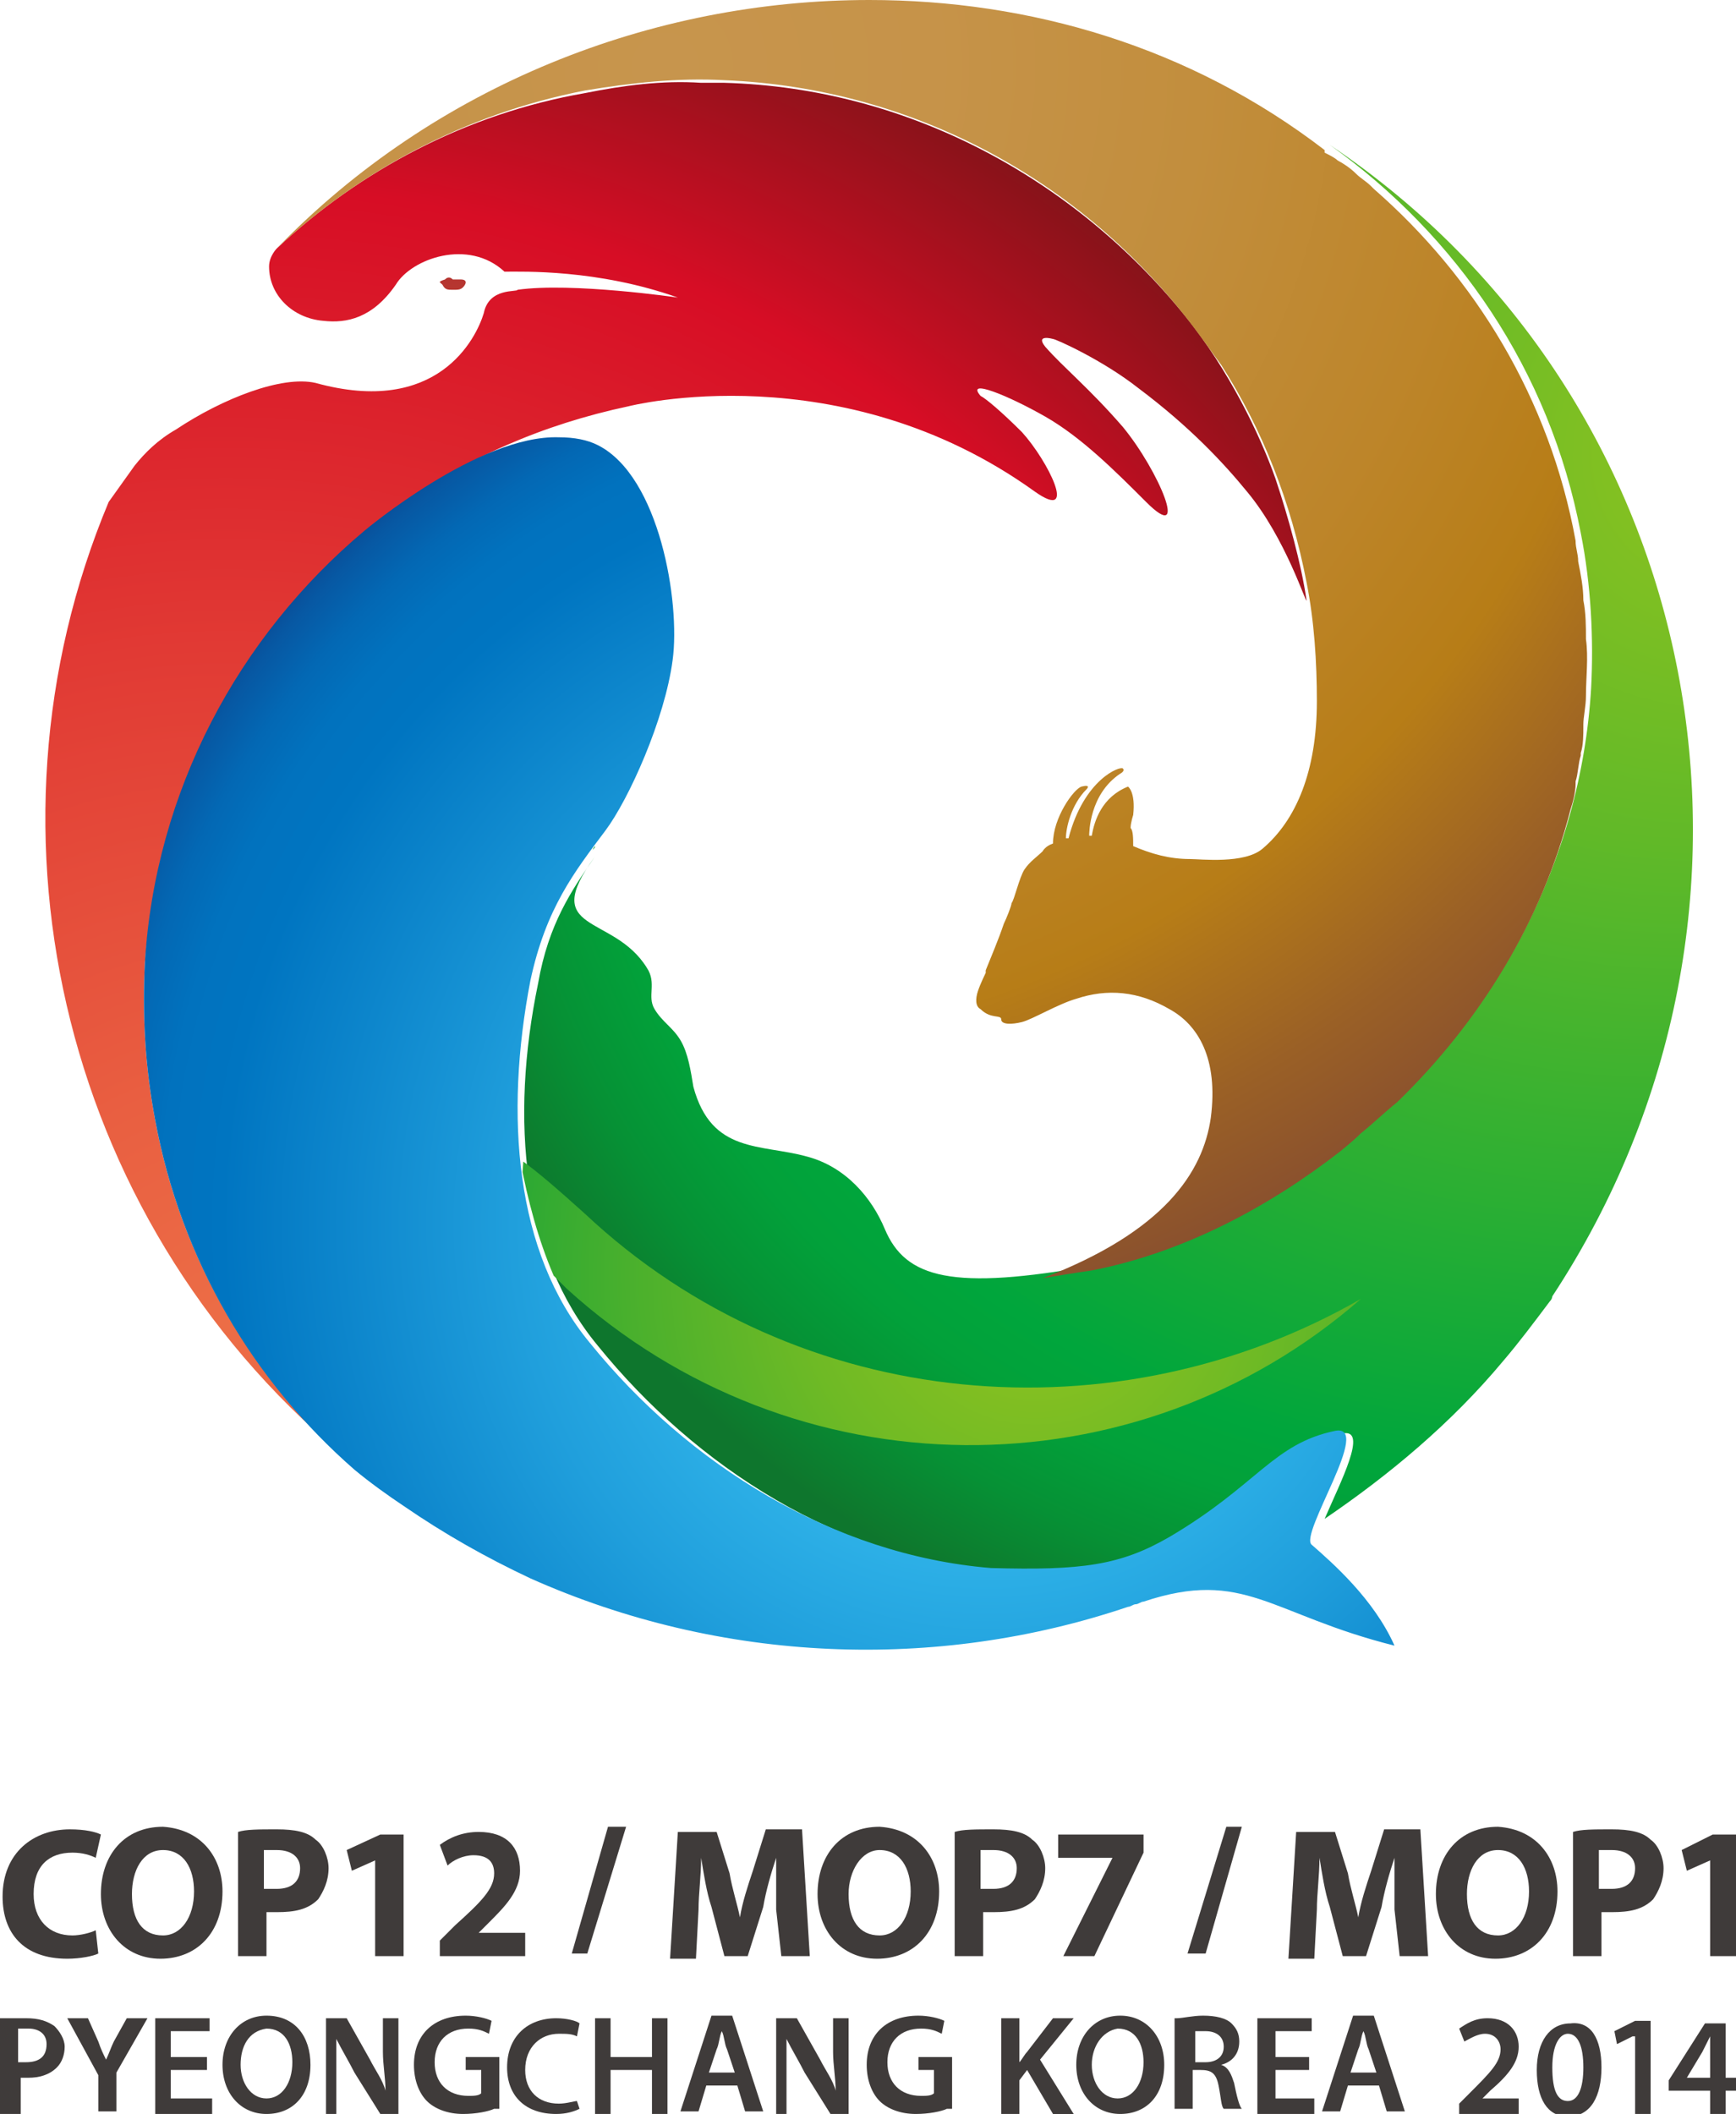 <?xml version="1.0" encoding="utf-8"?>
<!-- Generator: Adobe Illustrator 19.1.0, SVG Export Plug-In . SVG Version: 6.00 Build 0)  -->
<svg version="1.1" id="Layer_1" xmlns="http://www.w3.org/2000/svg" xmlns:xlink="http://www.w3.org/1999/xlink" x="0px" y="0px"
	 viewBox="0 0 67.1 81.7" enable-background="new 0 0 67.1 81.7" xml:space="preserve">
<g>
	<g>
		<g>
			<defs>
				<path id="SVGID_1_" d="M22.9,32.9c0-0.1,0.1-0.1,0.1-0.2C22.9,32.8,22.9,32.9,22.9,32.9 M51.4,5.6c4.9,3.5,8.5,8.7,9.7,15
					c0.4,2,0.5,4.1,0.4,6c-0.4,6.7-3.7,12.9-8.8,17c-0.3,0.3-0.8,0.7-0.8,0.7c-2.8,2.1-6,3.9-9.6,4.6c-5.5,1-7.3,0.5-8.1-1.4
					c-0.5-1.2-1.5-2.4-3-2.8c-1.8-0.5-3.7-0.1-4.4-2.7c-0.1-0.6-0.2-1.3-0.5-1.8c-0.3-0.5-0.7-0.7-1-1.2c-0.3-0.5,0.1-1-0.3-1.6
					c-1.3-2.1-4.2-1.3-2-4.3c-0.9,1.3-1.8,2.6-2.2,4.9c-1.1,5.3-0.6,10.5,2.3,14c3.8,4.7,9.4,8.3,15.5,8.7c3.5,0.1,5,0,6.9-1.2
					c3.5-2.1,4-3.6,6.4-4.1c1-0.2-0.1,1.9-0.7,3.3c2.5-1.7,4.9-3.7,6.9-6.1l0,0c0.6-0.7,1.2-1.5,1.8-2.3c0.1-0.1,0.1-0.2,0.1-0.2
					l0,0c0,0,0,0,0,0C69.8,35.2,66,15.4,51.4,5.6C51.5,5.5,51.5,5.5,51.4,5.6L51.4,5.6z"/>
			</defs>
			<clipPath id="SVGID_2_">
				<use xlink:href="#SVGID_1_"  overflow="visible"/>
			</clipPath>
			
				<radialGradient id="SVGID_3_" cx="-382.954" cy="335.457" r="1.124" gradientTransform="matrix(-42.492 26.017 22.018 35.96 -23590.435 -2083.132)" gradientUnits="userSpaceOnUse">
				<stop  offset="0" style="stop-color:#8EC21F"/>
				<stop  offset="0.115" style="stop-color:#82C022"/>
				<stop  offset="0.324" style="stop-color:#61B928"/>
				<stop  offset="0.603" style="stop-color:#2CAF33"/>
				<stop  offset="0.812" style="stop-color:#00A63C"/>
				<stop  offset="0.862" style="stop-color:#02A13A"/>
				<stop  offset="0.926" style="stop-color:#069135"/>
				<stop  offset="0.996" style="stop-color:#0E782D"/>
				<stop  offset="1" style="stop-color:#0E762D"/>
			</radialGradient>
			<polygon clip-path="url(#SVGID_2_)" fill="url(#SVGID_3_)" points="94.4,45.6 33.3,83 -5,20.5 56.1,-16.9 			"/>
		</g>
		<g>
			<defs>
				<path id="SVGID_4_" d="M44.3,61.8L44.3,61.8C44.4,61.8,44.4,61.8,44.3,61.8C44.4,61.8,44.4,61.8,44.3,61.8"/>
			</defs>
			<clipPath id="SVGID_5_">
				<use xlink:href="#SVGID_4_"  overflow="visible"/>
			</clipPath>
			
				<radialGradient id="SVGID_6_" cx="-379.76" cy="338.69" r="1.126" gradientTransform="matrix(-19.816 27.83 27.83 19.816 -16900.957 3884.426)" gradientUnits="userSpaceOnUse">
				<stop  offset="0" style="stop-color:#49AB35"/>
				<stop  offset="0.185" style="stop-color:#3EA936"/>
				<stop  offset="0.51" style="stop-color:#21A339"/>
				<stop  offset="0.812" style="stop-color:#009D3C"/>
				<stop  offset="0.876" style="stop-color:#098734"/>
				<stop  offset="1" style="stop-color:#1A6226"/>
			</radialGradient>
			<polygon clip-path="url(#SVGID_5_)" fill="url(#SVGID_6_)" points="44.5,61.8 44.4,61.9 44.3,61.8 44.4,61.8 			"/>
		</g>
		<g>
			<defs>
				<path id="SVGID_7_" d="M22.6,3.6C18,4.4,13.9,6.6,10.7,9.6c0,0-0.3,0.3-0.3,0.7c0,1.1,0.9,2,2.1,2.1c0.9,0.1,1.9-0.1,2.8-1.4
					c0.6-1,2.8-1.8,4.2-0.5c0.7,0,3.6-0.1,6.7,1c0,0-4.1-0.6-6.2-0.3c0,0.1-1.1-0.1-1.3,0.9c-0.3,1-1.8,4-6.5,2.7
					c-1.3-0.3-3.6,0.6-5.4,1.8c-0.7,0.4-1.2,0.9-1.6,1.4l-1,1.4c-5.4,12.9-1.7,28.2,9.5,37.2C9.8,53.4,7,48.7,6,43.3
					c-0.4-2.1-0.5-4.1-0.4-6.1c0.5-6.5,3.6-12.5,8.5-16.6c0.4-0.3,0.8-0.7,1.3-1c2.6-1.9,5.6-3.2,8.9-3.9c0,0,8.2-2.1,15.7,3.3
					c1.7,1.2,0.5-1.2-0.5-2.3c-0.8-0.8-1.4-1.3-1.6-1.4c-0.6-0.7,1.1,0,2.5,0.8c1.4,0.8,2.7,2.1,3.9,3.3c1.7,1.7,0.5-1.2-0.9-2.9
					c-1.3-1.5-2.3-2.3-3-3.1c-0.4-0.5,0.3-0.3,0.3-0.3c0.1,0,1.9,0.8,3.3,1.9c2,1.5,3.3,2.9,4.2,4c1.5,1.8,2.3,4.4,2.3,4.2
					c-0.2-1.4-0.7-3.2-1.2-4.7c-0.6-1.7-1.8-4.2-3.5-6.3l0,0C41.5,6.9,35.1,3.4,28,3.2c-0.3,0-0.6,0-0.9,0
					C25.6,3.1,24.1,3.3,22.6,3.6"/>
			</defs>
			<clipPath id="SVGID_8_">
				<use xlink:href="#SVGID_7_"  overflow="visible"/>
			</clipPath>
			
				<radialGradient id="SVGID_9_" cx="-372.314" cy="321.68" r="1.124" gradientTransform="matrix(49.067 0 0 -49.067 18276.957 15835.085)" gradientUnits="userSpaceOnUse">
				<stop  offset="0" style="stop-color:#EC6D46"/>
				<stop  offset="0.165" style="stop-color:#E95F41"/>
				<stop  offset="0.477" style="stop-color:#E13A34"/>
				<stop  offset="0.799" style="stop-color:#D70D25"/>
				<stop  offset="0.993" style="stop-color:#841319"/>
				<stop  offset="1" style="stop-color:#841319"/>
			</radialGradient>
			<rect x="-1.3" y="3.1" clip-path="url(#SVGID_8_)" fill="url(#SVGID_9_)" width="51.8" height="53.6"/>
		</g>
		<g>
			<defs>
				<path id="SVGID_10_" d="M14.1,20.5C9.2,24.6,6,30.6,5.6,37.2c-0.1,2,0,4,0.4,6.1c1,5.4,3.8,10.1,7.7,13.5c0.6,0.5,1.3,1,1.9,1.4
					c0,0,0,0,0,0c1.6,1.1,3.2,2,4.9,2.8c7.4,3.3,15.7,3.6,23.1,1.1l0,0c0.1,0,0.2-0.1,0.3-0.1c0.1,0,0.2-0.1,0.3-0.1v0
					c3.9-1.3,4.9,0.5,9.7,1.7c-0.8-1.8-2.4-3.2-3.2-3.9c-0.5-0.4,2.4-4.7,0.9-4.4c-2.4,0.5-3,2.1-6.4,4.1c-1.9,1.1-3.4,1.3-6.9,1.2
					c-6.1-0.5-11.7-4-15.5-8.7c-2.9-3.5-3.3-8.8-2.3-14c0.6-2.8,1.7-4.2,2.9-5.8c0.9-1.2,2.3-4.3,2.6-6.6c0.3-2.2-0.5-7.1-2.9-8.3
					c-0.4-0.2-0.9-0.3-1.5-0.3C18.5,16.8,14.1,20.5,14.1,20.5"/>
			</defs>
			<clipPath id="SVGID_11_">
				<use xlink:href="#SVGID_10_"  overflow="visible"/>
			</clipPath>
			
				<radialGradient id="SVGID_12_" cx="-391.677" cy="328.795" r="1.124" gradientTransform="matrix(-30.738 -13.043 -13.043 30.738 -7712.676 -15168.192)" gradientUnits="userSpaceOnUse">
				<stop  offset="0" style="stop-color:#37BDEF"/>
				<stop  offset="0.24" style="stop-color:#37BDEF"/>
				<stop  offset="0.486" style="stop-color:#209FDC"/>
				<stop  offset="0.783" style="stop-color:#0075C1"/>
				<stop  offset="0.846" style="stop-color:#0172BE"/>
				<stop  offset="0.895" style="stop-color:#0368B4"/>
				<stop  offset="0.94" style="stop-color:#0758A3"/>
				<stop  offset="0.981" style="stop-color:#0C428C"/>
				<stop  offset="1" style="stop-color:#0F357F"/>
			</radialGradient>
			<polygon clip-path="url(#SVGID_11_)" fill="url(#SVGID_12_)" points="46.6,82 -11.7,57.3 12.9,-0.7 71.2,24.1 			"/>
		</g>
		<g>
			<defs>
				<path id="SVGID_13_" d="M21.4,49.3c0.2,0.2,0.3,0.3,0.5,0.5c8.8,8,22,8,30.7,0.4c-9.4,5.4-21.7,4.5-30-3.3
					c-1-0.9-1.8-1.6-2.5-2.1C20.4,46.4,20.8,47.9,21.4,49.3"/>
			</defs>
			<clipPath id="SVGID_14_">
				<use xlink:href="#SVGID_13_"  overflow="visible"/>
			</clipPath>
			
				<radialGradient id="SVGID_15_" cx="-391.782" cy="333.58" r="1.124" gradientTransform="matrix(-29.177 -2.076 -2.076 29.177 -10698.528 -10496.828)" gradientUnits="userSpaceOnUse">
				<stop  offset="0" style="stop-color:#8EC21F"/>
				<stop  offset="0.105" style="stop-color:#86C021"/>
				<stop  offset="0.273" style="stop-color:#6FBA25"/>
				<stop  offset="0.48" style="stop-color:#49B02D"/>
				<stop  offset="0.719" style="stop-color:#16A338"/>
				<stop  offset="0.812" style="stop-color:#009D3C"/>
				<stop  offset="0.876" style="stop-color:#098734"/>
				<stop  offset="1" style="stop-color:#1A6226"/>
			</radialGradient>
			<polygon clip-path="url(#SVGID_14_)" fill="url(#SVGID_15_)" points="52.5,60.1 19.3,57.7 20.4,42.5 53.6,44.9 			"/>
		</g>
		<g>
			<defs>
				<path id="SVGID_16_" d="M10.7,9.6c3.2-3,7.3-5.2,11.9-6.1c1.8-0.3,3.6-0.5,5.4-0.4c7.4,0.3,14.1,4,18.4,9.9
					c0.3,0.4,0.5,0.7,0.8,1.1c1.6,2.5,2.7,5.3,3.3,8.4c0.3,1.5,0.4,3.1,0.4,4.6c0,2.7-0.8,4.6-2.1,5.7c-0.7,0.6-2.4,0.4-2.8,0.4
					c-0.8,0-1.5-0.2-2.2-0.5c0-0.3,0-0.6-0.1-0.7c0-0.2,0.1-0.5,0.1-0.5c0.1-0.9-0.2-1.1-0.2-1.1c-1,0.4-1.3,1.3-1.4,1.9
					c0,0-0.1,0-0.1,0c0-0.1,0-1.6,1.2-2.4c0,0,0.2-0.1,0.1-0.2c-0.1-0.1-1.5,0.4-2.1,2.7c0,0-0.1,0-0.1,0c0-0.4,0.2-1.3,0.8-1.9
					c0,0,0.2-0.2-0.2-0.1c-0.3,0.1-1.1,1.2-1.1,2.2c-0.3,0.1-0.4,0.3-0.4,0.3c-0.2,0.2-0.5,0.4-0.7,0.7c-0.2,0.3-0.4,1.2-0.5,1.3
					c0,0.1-0.2,0.6-0.3,0.8c-0.2,0.6-0.5,1.3-0.7,1.8c0,0,0,0.1,0,0.1l0,0c0,0-0.2,0.4-0.3,0.7c-0.1,0.3-0.1,0.6,0.1,0.7
					c0.4,0.4,0.8,0.2,0.8,0.4c0,0.2,0.4,0.2,0.8,0.1c0.4-0.1,1.4-0.7,2.1-0.9c1.2-0.4,2.4-0.3,3.6,0.4c1.1,0.6,1.9,1.9,1.6,4.2
					c-0.3,2.1-1.8,4.4-6.5,6.2c0.6-0.1,1.2-0.2,1.9-0.3c3.6-0.7,6.9-2.5,9.6-4.6c0,0,0.5-0.4,0.8-0.7c0.5-0.4,0.9-0.8,1.4-1.2
					c0,0,0,0,0,0c3.2-3.1,5.6-7,6.7-11.3c0,0,0,0,0,0c0.1-0.3,0.2-0.7,0.2-1c0,0,0-0.1,0-0.1c0.1-0.3,0.1-0.7,0.2-1c0,0,0-0.1,0-0.1
					c0.1-0.3,0.1-0.7,0.1-1c0,0,0-0.1,0-0.1c0-0.3,0.1-0.7,0.1-1.1c0-0.7,0.1-1.5,0-2.2c0-0.5,0-1-0.1-1.5c0-0.5-0.1-1-0.2-1.5
					c0-0.3-0.1-0.5-0.1-0.8c-1-5.5-3.9-10.2-7.8-13.6c0,0-0.1-0.1-0.1-0.1c-0.2-0.2-0.4-0.3-0.6-0.5c-0.2-0.2-0.5-0.4-0.7-0.5
					c-0.1-0.1-0.3-0.2-0.5-0.3l0-0.1C46,1.8,39.8,0,33.6,0C25.2,0,16.8,3.3,10.7,9.6"/>
			</defs>
			<clipPath id="SVGID_17_">
				<use xlink:href="#SVGID_16_"  overflow="visible"/>
			</clipPath>
			
				<radialGradient id="SVGID_18_" cx="-370.804" cy="329.555" r="1.124" gradientTransform="matrix(27.282 36.758 36.758 -27.282 -1971.878 22623.357)" gradientUnits="userSpaceOnUse">
				<stop  offset="0" style="stop-color:#C7954D"/>
				<stop  offset="0.204" style="stop-color:#C69349"/>
				<stop  offset="0.404" style="stop-color:#C28E3D"/>
				<stop  offset="0.602" style="stop-color:#BD852A"/>
				<stop  offset="0.742" style="stop-color:#B77D17"/>
				<stop  offset="0.881" style="stop-color:#9A6026"/>
				<stop  offset="1" style="stop-color:#854C30"/>
			</radialGradient>
			<polygon clip-path="url(#SVGID_17_)" fill="url(#SVGID_18_)" points="43.5,-24.3 85.1,31.7 28.8,73.5 -12.8,17.5 			"/>
		</g>
		<g>
			<defs>
				<path id="SVGID_19_" d="M17.2,10.8c-0.3,0.1-0.2,0.1-0.1,0.2c0.1,0.2,0.2,0.2,0.4,0.2c0.2,0,0.3,0,0.4-0.1
					c0.1-0.1,0.2-0.3-0.1-0.3c0,0-0.1,0-0.3,0C17.4,10.7,17.3,10.7,17.2,10.8"/>
			</defs>
			<clipPath id="SVGID_20_">
				<use xlink:href="#SVGID_19_"  overflow="visible"/>
			</clipPath>
			
				<radialGradient id="SVGID_21_" cx="-370.372" cy="311.279" r="1.124" gradientTransform="matrix(21.255 -10.21 -10.21 -21.255 11068.366 2855.898)" gradientUnits="userSpaceOnUse">
				<stop  offset="0" style="stop-color:#DF4336"/>
				<stop  offset="0.799" style="stop-color:#8A272A"/>
				<stop  offset="0.866" style="stop-color:#731D1F"/>
				<stop  offset="0.993" style="stop-color:#3C0606"/>
				<stop  offset="1" style="stop-color:#3C0606"/>
			</radialGradient>
			<polygon clip-path="url(#SVGID_20_)" fill="url(#SVGID_21_)" points="16.7,10.8 17.8,10.3 18.3,11.2 17.2,11.7 			"/>
		</g>
	</g>
	<g>
		<g>
			<defs>
				<rect id="SVGID_22_" x="0" y="70.6" width="67.1" height="11.2"/>
			</defs>
			<clipPath id="SVGID_23_">
				<use xlink:href="#SVGID_22_"  overflow="visible"/>
			</clipPath>
			<path clip-path="url(#SVGID_23_)" fill="#3F3B3A" d="M0.7,79.7c0.1,0,0.2,0,0.3,0c0.5,0,0.8-0.2,0.8-0.7c0-0.4-0.3-0.6-0.7-0.6
				c-0.2,0-0.3,0-0.4,0V79.7z M0,78C0.2,78,0.6,78,1,78c0.5,0,0.8,0.1,1.1,0.3c0.2,0.2,0.4,0.5,0.4,0.8c0,0.3-0.1,0.6-0.3,0.8
				c-0.3,0.3-0.7,0.4-1.1,0.4c-0.1,0-0.2,0-0.3,0v1.4H0V78z"/>
			<path clip-path="url(#SVGID_23_)" fill="#3F3B3A" d="M3.8,81.7v-1.5L2.6,78h0.8l0.4,0.9c0.1,0.3,0.2,0.5,0.3,0.7h0
				c0.1-0.2,0.2-0.5,0.3-0.7L4.9,78h0.8l-1.2,2.1v1.5H3.8z"/>
		</g>
		<polygon fill="#3F3B3A" points="6,78 6,81.7 8.2,81.7 8.2,81.1 6.6,81.1 6.6,80 8,80 8,79.5 6.6,79.5 6.6,78.5 8.1,78.5 8.1,78 		
			"/>
		<g>
			<defs>
				<rect id="SVGID_24_" x="0" y="70.6" width="67.1" height="11.2"/>
			</defs>
			<clipPath id="SVGID_25_">
				<use xlink:href="#SVGID_24_"  overflow="visible"/>
			</clipPath>
			<path clip-path="url(#SVGID_25_)" fill="#3F3B3A" d="M9.3,79.8c0,0.7,0.4,1.3,1,1.3c0.6,0,1-0.6,1-1.4c0-0.7-0.3-1.3-1-1.3
				C9.6,78.5,9.3,79.1,9.3,79.8 M12,79.8c0,1.2-0.7,1.9-1.7,1.9c-1,0-1.7-0.8-1.7-1.9c0-1.1,0.7-1.9,1.7-1.9
				C11.4,77.9,12,78.7,12,79.8"/>
			<path clip-path="url(#SVGID_25_)" fill="#3F3B3A" d="M12.6,81.7V78h0.8l0.9,1.6c0.2,0.4,0.5,0.8,0.6,1.2h0c0-0.5-0.1-1-0.1-1.5
				V78h0.6v3.7h-0.7l-1-1.6c-0.2-0.4-0.5-0.9-0.7-1.3l0,0c0,0.5,0,1,0,1.6v1.3H12.6z"/>
			<path clip-path="url(#SVGID_25_)" fill="#3F3B3A" d="M19.1,81.5c-0.2,0.1-0.7,0.2-1.2,0.2c-0.6,0-1.1-0.2-1.4-0.5
				c-0.3-0.3-0.5-0.8-0.5-1.4c0-1.2,0.8-1.9,2-1.9c0.4,0,0.8,0.1,1,0.2l-0.1,0.5c-0.2-0.1-0.4-0.2-0.8-0.2c-0.8,0-1.3,0.5-1.3,1.3
				c0,0.8,0.5,1.3,1.3,1.3c0.2,0,0.4,0,0.5-0.1v-0.9h-0.6v-0.5h1.3V81.5z"/>
			<path clip-path="url(#SVGID_25_)" fill="#3F3B3A" d="M22.4,81.5c-0.2,0.1-0.5,0.2-0.9,0.2c-1.2,0-1.9-0.7-1.9-1.8
				c0-1.2,0.8-1.9,1.9-1.9c0.4,0,0.8,0.1,0.9,0.2l-0.1,0.5c-0.2-0.1-0.4-0.1-0.7-0.1c-0.7,0-1.3,0.5-1.3,1.4c0,0.8,0.5,1.3,1.3,1.3
				c0.3,0,0.6-0.1,0.7-0.1L22.4,81.5z"/>
		</g>
		<polygon fill="#3F3B3A" points="25.2,78 25.2,79.5 23.6,79.5 23.6,78 23,78 23,81.7 23.6,81.7 23.6,80 25.2,80 25.2,81.7 
			25.8,81.7 25.8,78 		"/>
		<g>
			<defs>
				<rect id="SVGID_26_" x="0" y="70.6" width="67.1" height="11.2"/>
			</defs>
			<clipPath id="SVGID_27_">
				<use xlink:href="#SVGID_26_"  overflow="visible"/>
			</clipPath>
			<path clip-path="url(#SVGID_27_)" fill="#3F3B3A" d="M28.4,80.1l-0.3-0.9C28,79,28,78.7,27.9,78.5h0c-0.1,0.2-0.1,0.5-0.2,0.7
				l-0.3,0.9H28.4z M27.3,80.6l-0.3,1h-0.7l1.2-3.7h0.8l1.2,3.7h-0.7l-0.3-1H27.3z"/>
			<path clip-path="url(#SVGID_27_)" fill="#3F3B3A" d="M30,81.7V78h0.8l0.9,1.6c0.2,0.4,0.5,0.8,0.6,1.2h0c0-0.5-0.1-1-0.1-1.5V78
				h0.6v3.7h-0.7l-1-1.6c-0.2-0.4-0.5-0.9-0.7-1.3l0,0c0,0.5,0,1,0,1.6v1.3H30z"/>
			<path clip-path="url(#SVGID_27_)" fill="#3F3B3A" d="M36.6,81.5c-0.2,0.1-0.7,0.2-1.2,0.2c-0.6,0-1.1-0.2-1.4-0.5
				c-0.3-0.3-0.5-0.8-0.5-1.4c0-1.2,0.8-1.9,2-1.9c0.4,0,0.8,0.1,1,0.2l-0.1,0.5c-0.2-0.1-0.4-0.2-0.8-0.2c-0.8,0-1.3,0.5-1.3,1.3
				c0,0.8,0.5,1.3,1.3,1.3c0.2,0,0.4,0,0.5-0.1v-0.9h-0.6v-0.5h1.3V81.5z"/>
			<path clip-path="url(#SVGID_27_)" fill="#3F3B3A" d="M38.7,78h0.7v1.7h0c0.1-0.1,0.2-0.3,0.3-0.4l1-1.3h0.8l-1.3,1.6l1.3,2.1
				h-0.8l-1-1.7l-0.3,0.4v1.3h-0.7V78z"/>
			<path clip-path="url(#SVGID_27_)" fill="#3F3B3A" d="M42.2,79.8c0,0.7,0.4,1.3,1,1.3c0.6,0,1-0.6,1-1.4c0-0.7-0.3-1.3-1-1.3
				C42.6,78.5,42.2,79.1,42.2,79.8 M45,79.8c0,1.2-0.7,1.9-1.7,1.9c-1,0-1.7-0.8-1.7-1.9c0-1.1,0.7-1.9,1.7-1.9
				C44.3,77.9,45,78.7,45,79.8"/>
			<path clip-path="url(#SVGID_27_)" fill="#3F3B3A" d="M46.2,79.7h0.4c0.4,0,0.7-0.2,0.7-0.6c0-0.4-0.3-0.6-0.7-0.6
				c-0.2,0-0.3,0-0.4,0V79.7z M45.5,78c0.2,0,0.6-0.1,1-0.1c0.5,0,0.9,0.1,1.1,0.3c0.2,0.2,0.3,0.4,0.3,0.7c0,0.5-0.3,0.8-0.7,0.9v0
				c0.3,0.1,0.4,0.4,0.5,0.7c0.1,0.5,0.2,0.9,0.3,1h-0.7c-0.1-0.1-0.1-0.4-0.2-0.9c-0.1-0.5-0.3-0.6-0.7-0.6h-0.3v1.5h-0.7V78z"/>
		</g>
		<polygon fill="#3F3B3A" points="48.6,78 48.6,81.7 50.8,81.7 50.8,81.1 49.3,81.1 49.3,80 50.6,80 50.6,79.5 49.3,79.5 49.3,78.5 
			50.7,78.5 50.7,78 		"/>
		<g>
			<defs>
				<rect id="SVGID_28_" x="0" y="70.6" width="67.1" height="11.2"/>
			</defs>
			<clipPath id="SVGID_29_">
				<use xlink:href="#SVGID_28_"  overflow="visible"/>
			</clipPath>
			<path clip-path="url(#SVGID_29_)" fill="#3F3B3A" d="M53.2,80.1l-0.3-0.9c-0.1-0.2-0.1-0.5-0.2-0.7h0c-0.1,0.2-0.1,0.5-0.2,0.7
				l-0.3,0.9H53.2z M52.1,80.6l-0.3,1h-0.7l1.2-3.7h0.8l1.2,3.7h-0.7l-0.3-1H52.1z"/>
			<path clip-path="url(#SVGID_29_)" fill="#3F3B3A" d="M56.4,81.7v-0.4l0.4-0.4c0.8-0.8,1.2-1.2,1.2-1.7c0-0.3-0.2-0.6-0.6-0.6
				c-0.3,0-0.6,0.2-0.8,0.3l-0.2-0.5c0.3-0.2,0.6-0.4,1.1-0.4c0.8,0,1.2,0.5,1.2,1.1c0,0.6-0.4,1.1-1.1,1.7l-0.3,0.3v0h1.4v0.6H56.4
				z"/>
		</g>
		<polygon fill="#3F3B3A" points="63.2,78.1 62.4,78.5 62.5,79 63.1,78.7 63.2,78.7 63.2,81.7 63.8,81.7 63.8,78.1 		"/>
		<g>
			<defs>
				<rect id="SVGID_30_" x="0" y="70.6" width="67.1" height="11.2"/>
			</defs>
			<clipPath id="SVGID_31_">
				<use xlink:href="#SVGID_30_"  overflow="visible"/>
			</clipPath>
			<path clip-path="url(#SVGID_31_)" fill="#3F3B3A" d="M60,79.9c0,0.9,0.2,1.3,0.6,1.3c0.4,0,0.6-0.5,0.6-1.3
				c0-0.8-0.2-1.3-0.6-1.3C60.3,78.6,60,79,60,79.9 M61.9,79.9c0,1.1-0.4,1.9-1.3,1.9c-0.8,0-1.2-0.7-1.2-1.8c0-1.1,0.5-1.8,1.3-1.8
				C61.5,78.1,61.9,78.8,61.9,79.9"/>
			<path clip-path="url(#SVGID_31_)" fill="#3F3B3A" d="M66.1,80.3v-1c0-0.2,0-0.4,0-0.6h0c-0.1,0.2-0.2,0.4-0.3,0.6l-0.6,1l0,0
				H66.1z M66.1,81.7v-0.9h-1.6v-0.4l1.4-2.2h0.8v2.1h0.5v0.5h-0.5v0.9H66.1z"/>
			<path clip-path="url(#SVGID_31_)" fill="#3F3B3A" d="M3.8,75.5c-0.2,0.1-0.7,0.2-1.2,0.2c-1.7,0-2.5-1-2.5-2.4
				c0-1.7,1.2-2.6,2.6-2.6c0.6,0,1,0.1,1.2,0.2l-0.2,0.9c-0.2-0.1-0.5-0.2-0.9-0.2c-0.9,0-1.5,0.5-1.5,1.6c0,1,0.6,1.6,1.5,1.6
				c0.3,0,0.7-0.1,0.9-0.2L3.8,75.5z"/>
			<path clip-path="url(#SVGID_31_)" fill="#3F3B3A" d="M5.1,73.2c0,1,0.4,1.6,1.2,1.6c0.7,0,1.2-0.7,1.2-1.7c0-0.9-0.4-1.6-1.2-1.6
				C5.5,71.5,5.1,72.3,5.1,73.2 M8.6,73.1c0,1.6-1,2.6-2.4,2.6c-1.4,0-2.3-1.1-2.3-2.5c0-1.5,0.9-2.6,2.4-2.6
				C7.8,70.7,8.6,71.8,8.6,73.1"/>
			<path clip-path="url(#SVGID_31_)" fill="#3F3B3A" d="M10.3,73c0.1,0,0.2,0,0.4,0c0.6,0,0.9-0.3,0.9-0.8c0-0.4-0.3-0.7-0.9-0.7
				c-0.2,0-0.4,0-0.5,0V73z M9.2,70.8c0.3-0.1,0.8-0.1,1.5-0.1c0.7,0,1.2,0.1,1.5,0.4c0.3,0.2,0.5,0.7,0.5,1.1
				c0,0.5-0.2,0.9-0.4,1.2c-0.4,0.4-0.9,0.5-1.6,0.5c-0.1,0-0.3,0-0.4,0v1.7H9.2V70.8z"/>
		</g>
		<polygon fill="#3F3B3A" points="14.5,71.9 14.5,71.9 13.6,72.3 13.4,71.5 14.7,70.9 15.6,70.9 15.6,75.6 14.5,75.6 		"/>
		<g>
			<defs>
				<rect id="SVGID_32_" x="0" y="70.6" width="67.1" height="11.2"/>
			</defs>
			<clipPath id="SVGID_33_">
				<use xlink:href="#SVGID_32_"  overflow="visible"/>
			</clipPath>
			<path clip-path="url(#SVGID_33_)" fill="#3F3B3A" d="M17,75.6V75l0.6-0.6c1-0.9,1.5-1.4,1.5-2c0-0.4-0.2-0.7-0.8-0.7
				c-0.4,0-0.8,0.2-1,0.4l-0.3-0.8c0.4-0.3,0.9-0.5,1.5-0.5c1.1,0,1.6,0.6,1.6,1.5c0,0.8-0.6,1.4-1.2,2l-0.4,0.4v0h1.8v0.9H17z"/>
		</g>
		<polygon fill="#3F3B3A" points="23.5,70.6 22.1,75.5 22.7,75.5 24.2,70.6 		"/>
		<g>
			<defs>
				<rect id="SVGID_34_" x="0" y="70.6" width="67.1" height="11.2"/>
			</defs>
			<clipPath id="SVGID_35_">
				<use xlink:href="#SVGID_34_"  overflow="visible"/>
			</clipPath>
			<path clip-path="url(#SVGID_35_)" fill="#3F3B3A" d="M30,73.8c0-0.6,0-1.3,0-2h0c-0.2,0.6-0.4,1.3-0.5,1.9l-0.6,1.9H28l-0.5-1.9
				c-0.2-0.6-0.3-1.3-0.4-1.9h0c0,0.7-0.1,1.4-0.1,2l-0.1,1.9h-1l0.3-4.9h1.5l0.5,1.6c0.1,0.6,0.3,1.2,0.4,1.7h0
				c0.1-0.6,0.3-1.2,0.5-1.8l0.5-1.6h1.4l0.3,4.9h-1.1L30,73.8z"/>
			<path clip-path="url(#SVGID_35_)" fill="#3F3B3A" d="M32.8,73.2c0,1,0.4,1.6,1.2,1.6c0.7,0,1.2-0.7,1.2-1.7
				c0-0.9-0.4-1.6-1.2-1.6C33.3,71.5,32.8,72.3,32.8,73.2 M36.3,73.1c0,1.6-1,2.6-2.4,2.6c-1.4,0-2.3-1.1-2.3-2.5
				c0-1.5,0.9-2.6,2.4-2.6C35.5,70.7,36.3,71.8,36.3,73.1"/>
			<path clip-path="url(#SVGID_35_)" fill="#3F3B3A" d="M38,73c0.1,0,0.2,0,0.4,0c0.6,0,0.9-0.3,0.9-0.8c0-0.4-0.3-0.7-0.9-0.7
				c-0.2,0-0.4,0-0.5,0V73z M36.9,70.8c0.3-0.1,0.8-0.1,1.5-0.1c0.7,0,1.2,0.1,1.5,0.4c0.3,0.2,0.5,0.7,0.5,1.1
				c0,0.5-0.2,0.9-0.4,1.2c-0.4,0.4-0.9,0.5-1.6,0.5c-0.1,0-0.3,0-0.4,0v1.7h-1.1V70.8z"/>
		</g>
		<polygon fill="#3F3B3A" points="44.2,70.9 44.2,71.6 42.3,75.6 41.1,75.6 43,71.8 43,71.8 40.9,71.8 40.9,70.9 		"/>
		<polygon fill="#3F3B3A" points="47.4,70.6 45.9,75.5 46.6,75.5 48,70.6 		"/>
		<g>
			<defs>
				<rect id="SVGID_36_" x="0" y="70.6" width="67.1" height="11.2"/>
			</defs>
			<clipPath id="SVGID_37_">
				<use xlink:href="#SVGID_36_"  overflow="visible"/>
			</clipPath>
			<path clip-path="url(#SVGID_37_)" fill="#3F3B3A" d="M53.9,73.8c0-0.6,0-1.3,0-2h0c-0.2,0.6-0.4,1.3-0.5,1.9l-0.6,1.9h-0.9
				l-0.5-1.9c-0.2-0.6-0.3-1.3-0.4-1.9h0c0,0.7-0.1,1.4-0.1,2l-0.1,1.9h-1l0.3-4.9h1.5l0.5,1.6c0.1,0.6,0.3,1.2,0.4,1.7h0
				c0.1-0.6,0.3-1.2,0.5-1.8l0.5-1.6h1.4l0.3,4.9h-1.1L53.9,73.8z"/>
			<path clip-path="url(#SVGID_37_)" fill="#3F3B3A" d="M56.7,73.2c0,1,0.4,1.6,1.2,1.6c0.7,0,1.2-0.7,1.2-1.7
				c0-0.9-0.4-1.6-1.2-1.6C57.1,71.5,56.7,72.3,56.7,73.2 M60.2,73.1c0,1.6-1,2.6-2.4,2.6c-1.4,0-2.3-1.1-2.3-2.5
				c0-1.5,0.9-2.6,2.4-2.6C59.4,70.7,60.2,71.8,60.2,73.1"/>
			<path clip-path="url(#SVGID_37_)" fill="#3F3B3A" d="M61.9,73c0.1,0,0.2,0,0.4,0c0.6,0,0.9-0.3,0.9-0.8c0-0.4-0.3-0.7-0.9-0.7
				c-0.2,0-0.4,0-0.5,0V73z M60.8,70.8c0.3-0.1,0.8-0.1,1.5-0.1c0.7,0,1.2,0.1,1.5,0.4c0.3,0.2,0.5,0.7,0.5,1.1
				c0,0.5-0.2,0.9-0.4,1.2c-0.4,0.4-0.9,0.5-1.6,0.5c-0.1,0-0.3,0-0.4,0v1.7h-1.1V70.8z"/>
		</g>
		<polygon fill="#3F3B3A" points="66.2,70.9 65,71.5 65.2,72.3 66.1,71.9 66.1,71.9 66.1,75.6 67.1,75.6 67.1,70.9 		"/>
	</g>
</g>
</svg>

